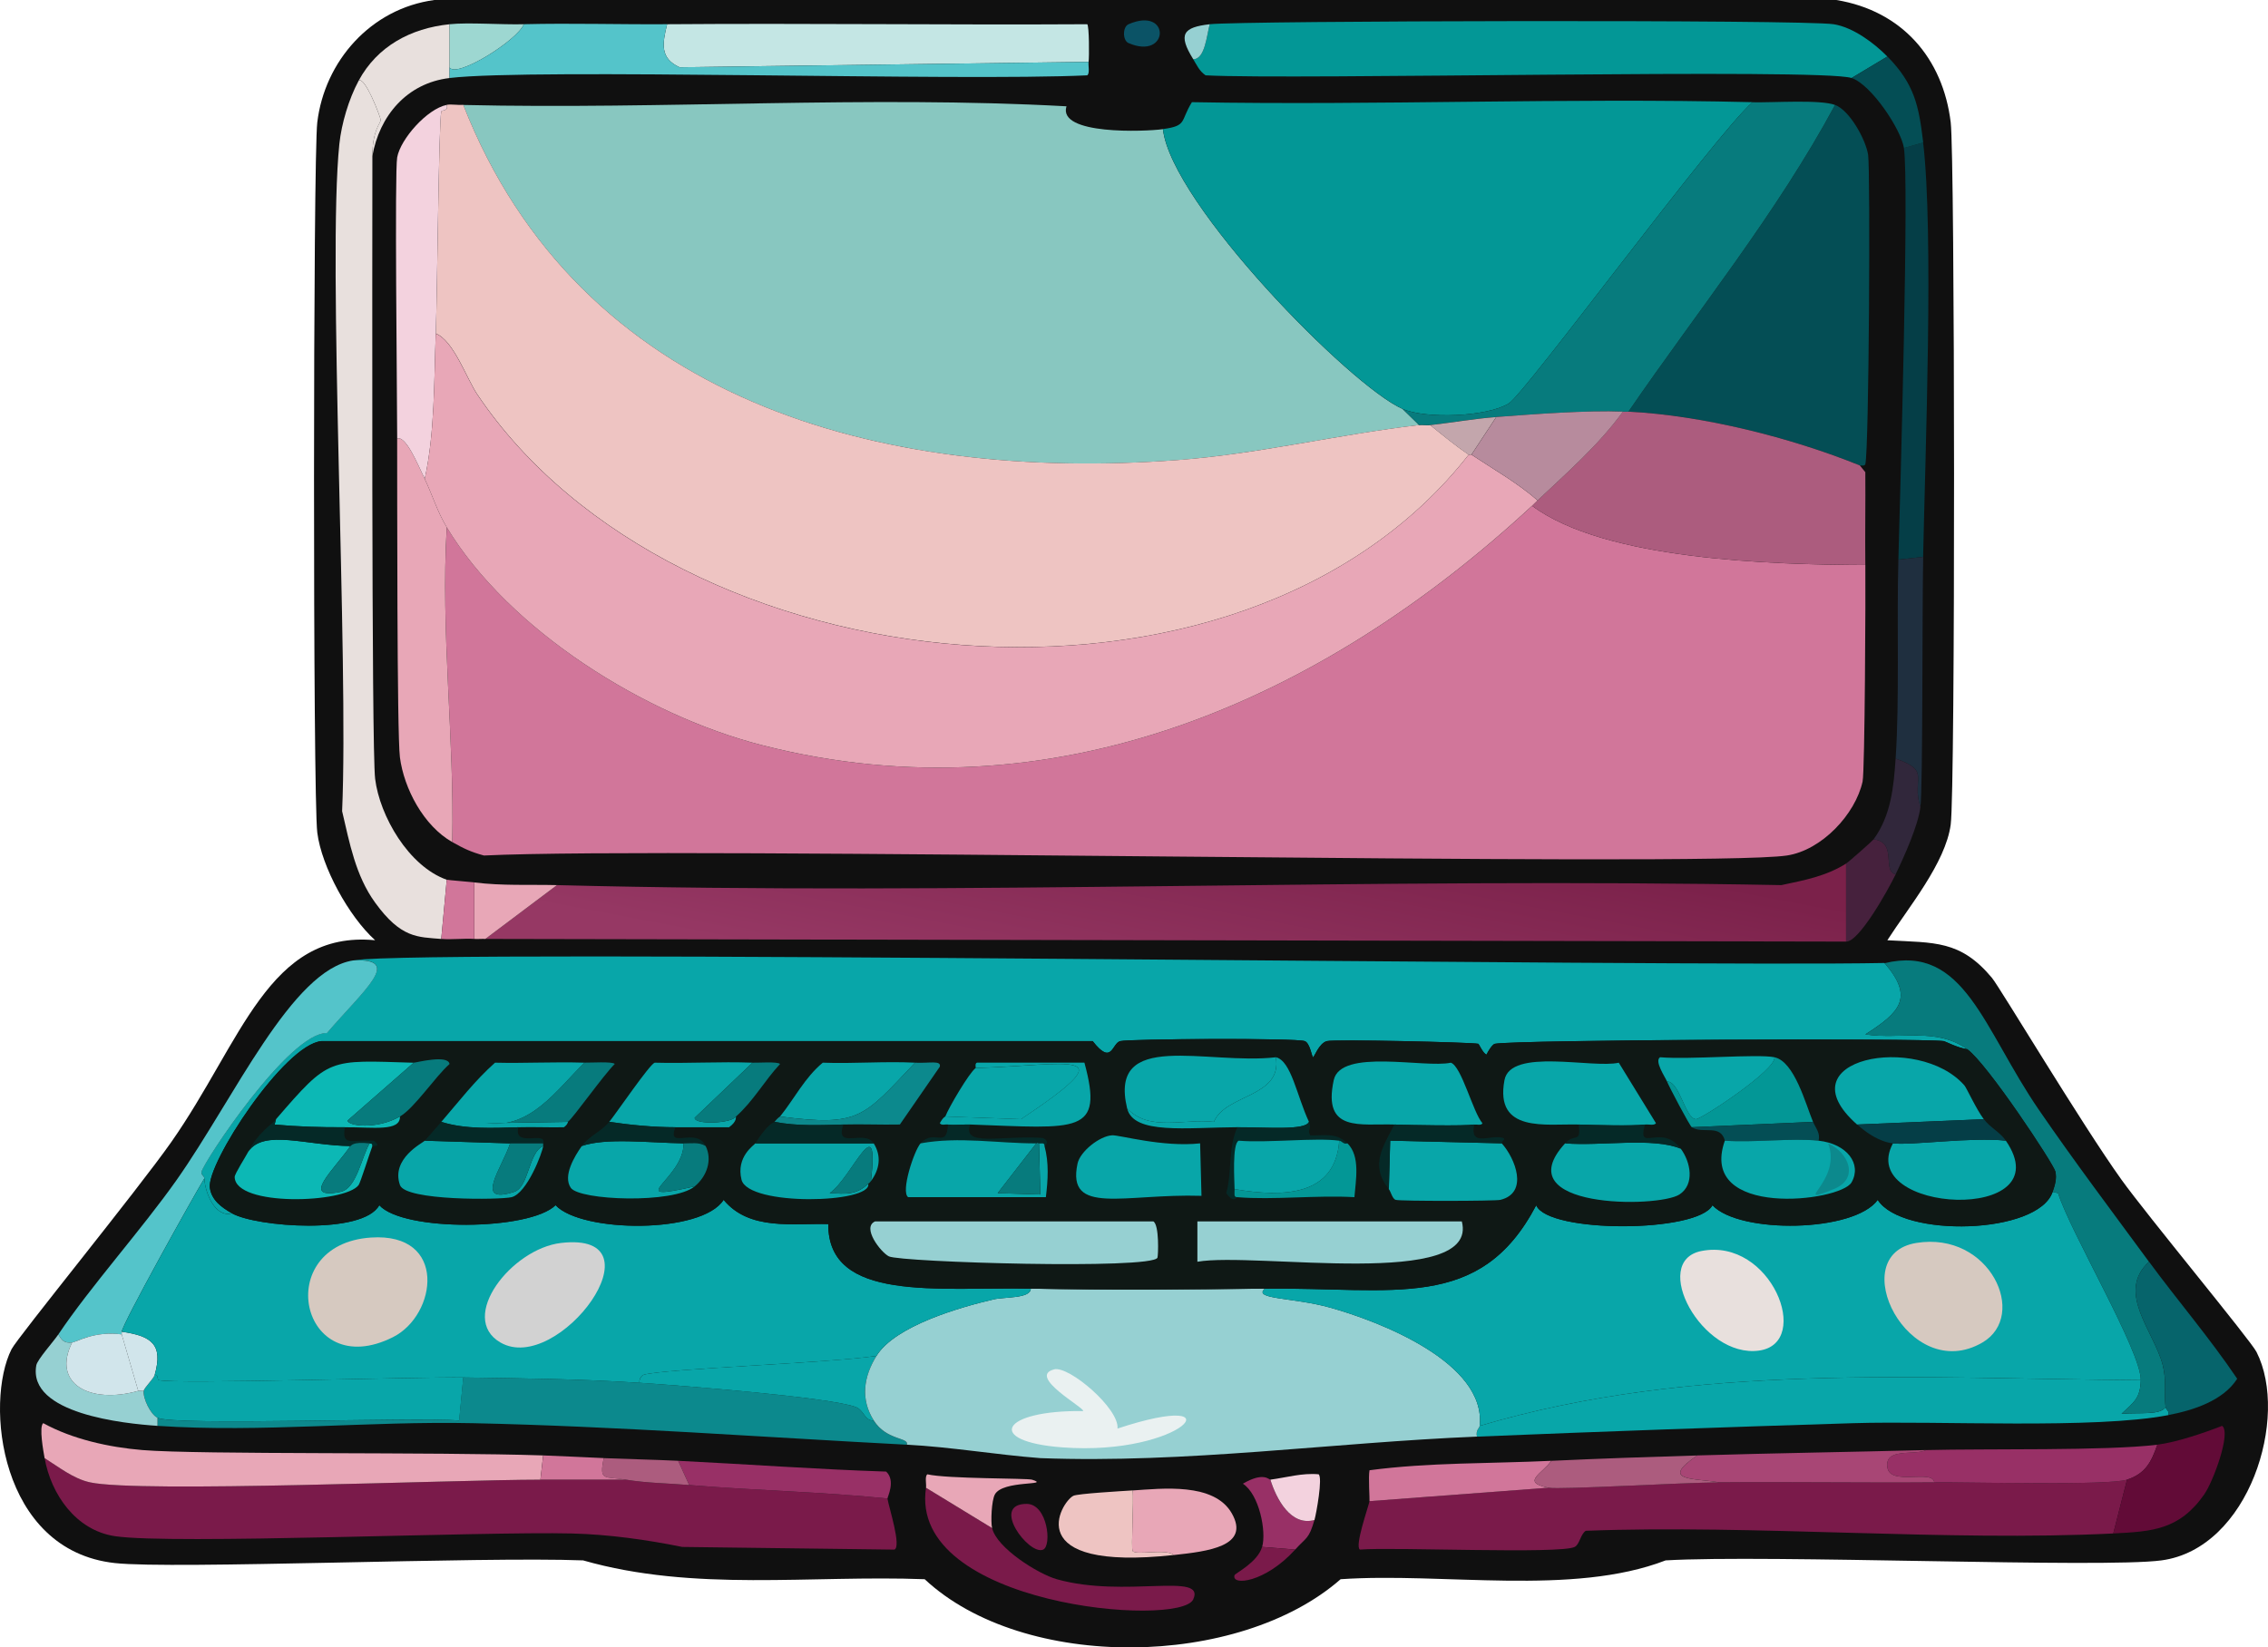 <?xml version="1.0" encoding="UTF-8"?>
<svg id="Layer_1" data-name="Layer 1" xmlns="http://www.w3.org/2000/svg" xmlns:xlink="http://www.w3.org/1999/xlink" viewBox="0 0 797.31 579.3">
  <defs>
    <style>
      .cls-1 {
        fill: url(#linear-gradient);
      }

      .cls-1, .cls-2, .cls-3, .cls-4, .cls-5, .cls-6, .cls-7, .cls-8, .cls-9, .cls-10, .cls-11, .cls-12, .cls-13, .cls-14, .cls-15, .cls-16, .cls-17, .cls-18, .cls-19, .cls-20, .cls-21, .cls-22, .cls-23, .cls-24, .cls-25, .cls-26, .cls-27, .cls-28, .cls-29, .cls-30, .cls-31, .cls-32, .cls-33, .cls-34, .cls-35, .cls-36, .cls-37 {
        stroke-width: 0px;
      }

      .cls-2 {
        fill: #f3d2de;
      }

      .cls-3 {
        fill: #620b37;
      }

      .cls-4 {
        fill: #46213d;
      }

      .cls-5 {
        fill: #7a1a4a;
      }

      .cls-6 {
        fill: #54c4ca;
      }

      .cls-7 {
        fill: #88c7c0;
      }

      .cls-8 {
        fill: #0c898d;
      }

      .cls-9 {
        fill: #0f1815;
      }

      .cls-10 {
        fill: #08a6a9;
      }

      .cls-11 {
        fill: #0cb8b5;
      }

      .cls-12 {
        fill: #101010;
      }

      .cls-13 {
        fill: #06646b;
      }

      .cls-14 {
        fill: #0b5366;
      }

      .cls-15 {
        fill: #077b7d;
      }

      .cls-16 {
        fill: #1f2f3f;
      }

      .cls-17 {
        fill: #c4e6e4;
      }

      .cls-18 {
        fill: #d1e5eb;
      }

      .cls-19 {
        fill: #d2d2d2;
      }

      .cls-20 {
        fill: #d1769a;
      }

      .cls-21 {
        fill: #d6c9c0;
      }

      .cls-22 {
        fill: #c3a6ac;
      }

      .cls-23 {
        fill: #a84675;
      }

      .cls-24 {
        fill: #ac5c7e;
      }

      .cls-25 {
        fill: #b78b9d;
      }

      .cls-26 {
        fill: #9dd7d1;
      }

      .cls-27 {
        fill: #31273b;
      }

      .cls-28 {
        fill: #96d0d2;
      }

      .cls-29 {
        fill: #983066;
      }

      .cls-30 {
        fill: #eec4c2;
      }

      .cls-31 {
        fill: #e8e0dd;
      }

      .cls-32 {
        fill: #eaf1f1;
      }

      .cls-33 {
        fill: #e8a7b7;
      }

      .cls-34 {
        fill: #052927;
      }

      .cls-35 {
        fill: #053e47;
      }

      .cls-36 {
        fill: #039796;
      }

      .cls-37 {
        fill: #044e55;
      }
    </style>
    <linearGradient id="linear-gradient" x1="420.22" y1="298.35" x2="404.41" y2="215.06" gradientTransform="translate(0 574.12) scale(1 -1)" gradientUnits="userSpaceOnUse">
      <stop offset="0" stop-color="#7b214a"/>
      <stop offset="1" stop-color="#963864"/>
    </linearGradient>
  </defs>
  <path class="cls-12" d="M152.69,0h492.89c23.15,3.82,37.47,20.55,40.19,43.04,1.48,12.26,1.65,234.67,0,246.92-1.82,13.52-14.9,29.17-22.28,40.68,16.59.93,25.68-.09,36.8,13.25,2.71,3.25,31.63,51.6,45.52,70.96,8.92,12.44,45.35,56.42,47.45,60.54,11.64,22.81-2.52,69.2-33.41,73.32-20.92,2.8-138.39-2.11-174.3,0-32.83,12.65-78.25,4.15-114.26,6.62-35.76,31.36-111.3,32.59-146.22,0-40.08-1.52-81.02,4.56-120.08-6.62-35.96-1.4-144.01,3.21-164.62.94C-.22,545.21-5.42,493.15,4.06,474.44c2.07-4.09,44.36-56.01,56.16-72.85,24.77-35.36,34.18-74.52,71.65-70.96-9.26-8.38-18.8-25.76-20.33-37.84-1.57-12.39-1.49-237.35,0-249.76C114.12,21.56,130.29,3.01,152.71,0h-.02Z"/>
  <g>
    <g>
      <path class="cls-1" d="M648.99,331.11l-478.36-.94,25.17-18.92c143.28,3.67,287.1-2.75,430.43,0,8.11-1.72,15.64-3.12,22.76-7.57v27.44h0Z"/>
      <path class="cls-36" d="M663.51,19.86l-12.59,7.57c-10.77-3.53-196.67.73-227.09-.94-2.24-1.52-3.04-3.54-4.36-5.67,4.19.03,4.72-8.5,5.81-12.3,10.9-1.25,208.5-1.69,219.33,0,6.79,1.06,14.21,6.59,18.88,11.35h.02Z"/>
      <path class="cls-31" d="M130.91,54.87c0,32.77-.36,208.14.97,219.01,1.6,13.05,11.77,30.75,25.17,35.48l-1.93,20.82c-8.31-.7-14.13-.2-23.24-12.77-6.9-9.5-9-21.06-11.61-32.16,2.35-53.47-5.21-193.79-.97-234.61.75-7.16,3.3-15.79,6.77-22.23,2.18-1.89,7.72,12.87,7.75,13.72.03,1.35-2.9,3.42-2.91,12.77v-.02Z"/>
      <path class="cls-35" d="M676.09,195.83l-8.72.94c.65-23.47,3.83-133.33,1.93-144.75l6.77-1.89c3.77,31.37.75,109.51,0,145.69h.02Z"/>
      <path class="cls-16" d="M676.09,195.83c-.39,18.95-.08,80.75-.97,87.98-3.33-10.11,4.03-12.65-8.72-17.03,1.4-20.26.36-47.91.97-70l8.72-.94Z"/>
      <path class="cls-31" d="M158.03,8.52v18.92c-15.08,1.78-24.69,13.43-27.12,27.44,0-9.35,2.94-11.41,2.91-12.77-.02-.85-5.57-15.6-7.75-13.72,6.54-12.12,18.31-18.46,31.96-19.86h0Z"/>
      <path class="cls-37" d="M663.51,19.86c9.54,9.73,11.04,17.28,12.59,30.28l-6.77,1.89c-1.12-6.77-11.63-22.39-18.4-24.59l12.59-7.57h-.02Z"/>
      <path class="cls-4" d="M666.41,307.46c-2.83,5.86-12.95,23.88-17.43,23.65v-27.44c1.01-.64,9.29-7.97,9.68-8.52,8.5.94,2.85,11.19,7.75,12.3h0Z"/>
      <path class="cls-27" d="M675.12,283.81c-.79,6.43-5.7,17.41-8.72,23.65-4.9-1.11.75-11.35-7.75-12.3,6.16-8.43,7.07-18.51,7.75-28.38,12.75,4.38,5.39,6.9,8.72,17.03Z"/>
      <path class="cls-26" d="M184.17,8.52c-2.41,5.82-24.02,19.25-26.15,15.13v-15.13c6.79-.7,18.03.2,26.15,0Z"/>
      <g>
        <path class="cls-33" d="M195.8,311.25l-25.17,18.92c-1.29-.06-2.58.08-3.88,0v-19.86c9.9,1.23,19.18.7,29.05.94Z"/>
        <path class="cls-20" d="M166.73,310.3v19.86c-3.83-.23-7.8.32-11.61,0l1.93-20.82c.45.17,8.09.75,9.68.94v.02Z"/>
      </g>
      <path class="cls-14" d="M396.73,8.52c14.98-6.48,14.34,12.85,0,6.62-2.12-.91-2.12-5.7,0-6.62Z"/>
      <g>
        <path class="cls-20" d="M655.76,198.66c.11,9.47-.16,72.44-.97,76.16-2.52,11.48-14.34,24.18-26.63,26.02-28.55,4.27-391-3.27-458.03,0-4.56-1.23-7.1-2.45-11.13-4.73.76-36.91-4.13-73.85-1.93-110.68,21.96,36.33,69.79,66.12,110.88,76.63,102.66,26.23,197.04-16.03,270.66-84.19,25.59,19.12,84.46,20.68,117.17,20.82l-.02-.03Z"/>
        <path class="cls-7" d="M408.82,45.41c2.93,26.19,65.88,90.34,84.25,98.4l5.81,5.67c-28.19,3.24-56.46,10.17-84.73,12.3-104.83,7.86-210.55-20.99-251.29-124.87,70.61,1.63,141.87-3.38,212.06.47-3.19,10.16,27.71,8.9,33.89,8.04l.02-.02Z"/>
        <path class="cls-30" d="M162.87,36.89c40.74,103.89,146.47,132.74,251.29,124.87,28.27-2.11,56.54-9.06,84.73-12.3,1.26-.15,2.62.14,3.88,0,4.41,3.54,8.86,7.27,13.56,10.4-80.31,102.78-278.81,82.79-348.61-21.29-3.67-5.47-8.25-18.84-14.52-21.29.54-15.12,1.04-74.09,1.93-78.05.16-.7,2.55.08,1.93-2.37,1.53-.3,3.92.17,5.81,0l.02.03Z"/>
        <path class="cls-36" d="M616.06,35.95c-13.75,12.21-79.83,102.4-85.69,105.95-7.75,4.71-29.13,5.46-37.28,1.89-18.37-8.05-81.32-72.19-84.25-98.4,8.59-1.19,5.99-2.68,10.17-9.46,65.63,1.19,131.46-1.6,197.06,0v.02Z"/>
        <path class="cls-37" d="M653.83,163.67c-24.22-9.81-55.18-17.6-81.34-18.92,24.47-35.68,52.18-69.8,72.63-107.85,5.21,1.93,10.82,12.35,11.61,17.5.83,5.38.33,103.51-.97,108.8-.17.7-1.28.49-1.93.47h-.02Z"/>
        <path class="cls-24" d="M572.48,144.75c26.15,1.32,57.11,9.11,81.34,18.92l1.93,2.37c.09,10.87-.12,21.76,0,32.64-32.72-.14-91.58-1.69-117.17-20.82.7-.64,1.29-1.28,1.93-1.89,10.52-9.9,21.5-19.51,30.01-31.22.64.03,1.29-.03,1.93,0h.03Z"/>
        <path class="cls-15" d="M645.11,36.89c-20.45,38.04-48.15,72.16-72.63,107.85-.64-.03-1.29.03-1.93,0-12.41-.53-31.76.93-44.55,1.89-7.91.59-15.43,1.96-23.24,2.84-1.26.14-2.62-.15-3.88,0l-5.81-5.67c8.16,3.57,29.53,2.81,37.28-1.89,5.87-3.56,71.96-93.74,85.69-105.95,7.21.18,23.72-1.03,29.05.94l.02-.02Z"/>
        <path class="cls-17" d="M382.69,21.76l-143.8,1.89c-6.97-3.19-6.04-8.36-4.36-15.13,49.22-.38,98.46.29,147.68,0,.7.49.73,11.57.48,13.25h0Z"/>
        <path class="cls-33" d="M149.31,168.4c2.72,5.69,4.39,11.48,7.75,17.03-2.18,36.83,2.71,73.77,1.93,110.68-10.07-5.7-16.98-18.83-18.4-29.81-1.06-8.24-.93-93.86-.97-112.11,3.08-1.06,7.32,9.26,9.68,14.19v.02Z"/>
        <path class="cls-6" d="M234.53,8.52c-1.68,6.77-2.62,11.95,4.36,15.13l143.8-1.89c-.19,1.23.51,4.05-.48,4.73-45.24,2.14-194.41-2.55-224.18.94v-3.79c2.13,4.12,23.74-9.31,26.15-15.13,16.75-.41,33.59.12,50.36,0h-.02Z"/>
        <path class="cls-2" d="M153.19,117.31c-.61,16.87-.33,35.08-3.88,51.08-2.37-4.93-6.6-15.27-9.68-14.19-.03-17.02-.93-93.7,0-98.87,1.17-6.46,10.51-17.05,17.43-18.45.61,2.43-1.77,1.66-1.93,2.37-.89,3.95-1.39,62.93-1.93,78.05h-.02Z"/>
        <path class="cls-28" d="M425.29,8.52c-1.09,3.8-1.63,12.33-5.81,12.3-5.5-8.84-3.52-11.22,5.81-12.3Z"/>
        <path class="cls-33" d="M516.31,159.88c.22.15.75-.15.97,0,7.81,5.19,16.19,9.9,23.24,16.09-.65.61-1.25,1.25-1.93,1.89-73.61,68.18-168,110.44-270.66,84.19-41.1-10.51-88.92-40.3-110.88-76.63-3.36-5.55-5.03-11.33-7.75-17.03,3.55-16,3.27-34.22,3.88-51.08,6.27,2.45,10.85,15.82,14.52,21.29,69.8,104.08,268.29,124.07,348.61,21.29h0Z"/>
        <path class="cls-22" d="M525.99,146.64l-8.72,13.25c-.22-.15-.75.15-.97,0-4.7-3.15-9.15-6.86-13.56-10.4,7.81-.87,15.33-2.24,23.24-2.84h0Z"/>
        <path class="cls-25" d="M570.55,144.75c-8.51,11.71-19.51,21.32-30.01,31.22-7.05-6.17-15.43-10.9-23.24-16.09l8.72-13.25c12.8-.97,32.13-2.42,44.55-1.89h-.02Z"/>
      </g>
    </g>
    <g>
      <path class="cls-10" d="M662.53,338.68c10.55,12.2,5.28,17.35-6.77,25.06,12.42,1.87,24.83-2.59,35.83,5.2-3.33-.43-7.8-2.78-8.23-2.84-7.81-1.09-150.09-.49-157.85.94-.86.15-2.52,2.81-2.91,3.79-1.15-.21-2.66-3.74-2.91-3.79-2.6-.55-50.7-1.64-53.25-.94-2.77.76-4.47,5.76-4.84,5.67-.4-.11-1.06-4.97-2.91-5.67-3.02-1.16-61.74-.81-64.88,0-2.97.76-2.83,8.79-9.68,0H112.98c-13.06,1.23-40.35,42.98-39.21,51.55.58,4.41,4.14,6.95,7.75,8.99-5.74,1.7-9.48-7.07-9.68-12.3-.03-.96-1.21-1.06-.97-2.37.62-3.25,30.82-49.03,44.05-48.73,13.01-15.18,27.04-26.42,9.2-25.55,26.6-4.06,466.42,2.42,538.4.94v.05Z"/>
      <path class="cls-10" d="M752.6,485.32c-.16,6.34-2.35,7.7-6.77,11.83,6.44-.5,13.64.56,15.49-2.37.11,1,1.43,1.37.97,2.84-26.23,5.02-80.6,1.92-110.88,2.84-44.02,1.35-88.19,2.92-132.18,4.73-.5-2.31.89-2.98.97-3.79,75.5-22.43,154.56-16.56,232.41-16.09Z"/>
      <path class="cls-8" d="M224.84,486.26c13.89.91,66.78,5.03,76.01,8.52,2.9,1.09,3.07,4.91,6.29,4.73,4.5,7.1,12.55,5.92,11.61,8.52-50.75-2.65-101.71-6.48-152.52-7.57-36.66-.79-74.24,3.38-110.88.94v-2.84c6.01,2.87,90.05-.26,106.04.94l1.45-15.13c21.26.32,40.64.5,61.97,1.89l.03.02Z"/>
      <path class="cls-15" d="M755.49,443.69c-11.78,10.77,1.85,24.56,4.84,36.42,1.37,5.46.42,9.95.97,14.66-1.85,2.94-9.04,1.86-15.49,2.37,4.44-4.12,6.62-5.47,6.77-11.83.25-9.99-24.89-52.27-29.05-65.74l-1.93-.47c.81-2.39,1.49-4.56.97-7.1-.54-2.59-24.07-38.14-30.99-43.04-11.01-7.8-23.4-3.33-35.83-5.2,12.05-7.71,17.33-12.88,6.77-25.06,28.08-6.78,34.65,23.01,54.23,51.55,12.47,18.17,25.68,35.69,38.73,53.46l.02-.02Z"/>
      <path class="cls-6" d="M71.84,414.37c-4.27,7.09-28.7,50.9-29.05,53.93-.03.3.03.64,0,.94-9.7-1.28-15.71,2.65-17.43,2.84-2.93.32-3.66-.9-4.84-2.84,11.22-16.76,29.36-36.96,41.64-54.4,20.16-28.65,40.43-73.82,61.97-77.1,17.84-.87,3.81,10.36-9.2,25.55-13.25-.32-43.43,45.47-44.05,48.73-.25,1.29.93,1.41.97,2.37v-.02Z"/>
      <path class="cls-13" d="M755.49,443.69c10.17,13.82,21.4,26.9,30.99,41.15-4.93,7.73-15.5,11.1-24.21,12.77.47-1.48-.86-1.82-.97-2.84-.54-4.73.4-9.22-.97-14.66-2.99-11.86-16.63-25.66-4.84-36.42h-.02Z"/>
      <g>
        <path class="cls-5" d="M747.76,520.32l-4.84,18.92c-58.13,2.9-126.07-3.18-185.45-.94-1.88,1.25-2.13,4.76-3.88,5.67-4.93,2.6-63.67-.02-75.53.94-1.88-1.29,2.9-14.68,3.39-17.03l62.94-4.73c3.81.73,46.42-1.78,60.04-1.89,25.17-.21,50.36.2,75.53,0,12.19-.11,61.27,1.19,67.78-.94h.02Z"/>
        <path class="cls-29" d="M758.41,508.02c-2.09,6.05-4.14,10.17-10.65,12.3-6.51,2.13-55.59.85-67.78.94-.5-4.68-15.43,1.35-16.47-5.2-1.14-7.18,9.7-4.14,13.56-6.14,21.45-.56,63.29.33,81.34-1.89v-.02Z"/>
        <path class="cls-3" d="M742.92,539.24l4.84-18.92c6.51-2.13,8.56-6.25,10.65-12.3,6.6-.82,16.38-4.11,22.76-6.62,3.27,2.28-3.08,19.53-6.29,24.12-8.73,12.5-18.35,13.03-31.96,13.72h0Z"/>
        <path class="cls-23" d="M677.07,509.92c-3.86,2.01-14.69-1.03-13.56,6.14,1.04,6.55,15.96.52,16.47,5.2-25.17.2-50.36-.21-75.53,0-9.28-1.51-21.11-.41-7.75-9.46,26.84-.81,53.56-1.19,80.37-1.89Z"/>
        <path class="cls-20" d="M545.36,513.69c-3.11,4.55-10.91,7.57-.97,9.46l-62.94,4.73c.11-.53-.47-8.59,0-10.87,20.87-2.78,42.65-2.31,63.92-3.32h-.02Z"/>
        <path class="cls-24" d="M596.68,511.81c-13.36,9.05-1.53,7.95,7.75,9.46-13.62.11-56.21,2.62-60.04,1.89-9.93-1.89-2.15-4.91.97-9.46,17.14-.81,34.18-1.37,51.32-1.89Z"/>
      </g>
      <g>
        <path class="cls-5" d="M189.97,520.32h30.01c7.32,1.22,14.85,1.28,22.28,1.89,23.21,1.93,46.54,2.37,69.72,4.73.47,3.04,5.03,16.97,2.43,17.98l-74.56-.94c-12.56-2.55-25.93-4.41-38.73-4.73-31.88-.79-140.68,3.97-160.74.94-13.75-2.07-22.45-14.78-24.69-27.44,4.93,3.09,10.12,7.22,15.97,8.52,17.2,3.77,127.49-.94,158.33-.94h-.02Z"/>
        <path class="cls-33" d="M190.95,511.81l-.97,8.52c-30.84,0-141.11,4.71-158.33.94-5.87-1.28-11.04-5.43-15.97-8.52-.4-2.27-2.04-11.1-.48-12.3,10.23,5.64,23.19,8.5,34.85,9.46,20.17,1.66,103.3.62,140.89,1.89v.02Z"/>
        <path class="cls-29" d="M312,526.94c-23.18-2.36-46.51-2.8-69.72-4.73l-3.88-8.52c24.38,1.2,48.72,3,73.12,3.79,3.47,3.22.4,8.99.48,9.46Z"/>
        <path class="cls-24" d="M238.4,513.69l3.88,8.52c-7.43-.62-14.96-.68-22.28-1.89-7.53-1.25-9.45.75-7.75-7.57,8.69.36,17.47.52,26.15.94Z"/>
        <path class="cls-20" d="M212.25,512.75c-1.7,8.3.22,6.31,7.75,7.57h-30.01l.97-8.52c7.08.24,14.21.65,21.31.94h-.02Z"/>
      </g>
      <path class="cls-10" d="M308.12,476.8c-4.51,7.3-5.71,15.22-.97,22.71-3.22.18-3.39-3.63-6.29-4.73-9.23-3.48-62.13-7.6-76.01-8.52-.31-1.02.64-2.6,1.45-2.84,7.5-2.14,65.3-4.11,81.82-6.62h0Z"/>
      <g>
        <g>
          <path class="cls-5" d="M348.78,537.36c1.57,6.9,16.02,16.07,22.76,17.98,23.83,6.72,52.51-2.72,47.93,7.1-4.67,10.02-100.25,2.3-93.93-39.27l23.24,14.19h0Z"/>
          <g>
            <path class="cls-33" d="M412.7,546.82c-2.83-2.4-13.33.24-14.52-1.41-.62-.87.47-17.96,0-21.29,10.27-.67,28.64-2.89,34.85,8.04,6.62,11.62-8.44,13.37-20.33,14.66Z"/>
            <path class="cls-30" d="M398.18,524.11c.47,3.33-.62,20.42,0,21.29,1.21,1.67,11.69-.97,14.52,1.41-54.53,5.95-39.73-18.68-35.35-20.82,1.57-.76,16.81-1.63,20.81-1.89h.02Z"/>
          </g>
          <path class="cls-33" d="M348.78,537.36l-23.24-14.19c.19-1.23-.51-4.03.48-4.73,6.93,1.63,35.04,1.34,36.8,1.89,6.96,2.19-10.32.05-13.08,5.2-1.17,2.17-1.48,9.55-.97,11.83Z"/>
          <path class="cls-29" d="M446.59,520.32c2.05,6.68,7.16,16.5,15.49,14.19-1.96,6.81-2.79,5.99-6.77,10.4l-11.61-.94c1.56-5.41-1.01-18.49-6.77-22.23,7.38-4.3,9.17-1.35,9.68-1.41h-.02Z"/>
          <path class="cls-2" d="M462.09,534.51c-8.34,2.3-13.43-7.51-15.49-14.19,5.64-.75,11.16-2.42,16.95-1.89,1.51,1.05-.81,13.82-1.45,16.09l-.02-.02Z"/>
          <path class="cls-5" d="M360.9,528.84c7.38,0,8.95,14.71,5.81,16.09-4.9,2.14-18.74-16.09-5.81-16.09Z"/>
          <path class="cls-5" d="M455.31,544.92c-10.57,11.66-22.52,12.84-21.31,8.99.22-.67,8.13-4.52,9.68-9.93l11.61.94h.02Z"/>
        </g>
        <g>
          <path class="cls-28" d="M444.66,453.15c-4.36,3.8,9.88,3.06,22.76,6.62,17.4,4.82,55.11,19.34,52.77,41.62-.08.81-1.46,1.48-.97,3.79-51.17,2.11-102.16,9.5-153.49,7.57-15.66-1.2-31.29-3.91-46.96-4.73.92-2.6-7.13-1.41-11.61-8.52-4.73-7.48-3.55-15.41.97-22.71,6.55-10.58,29.34-17.11,41.16-19.86,3.91-.91,13.03-.23,13.08-3.79,27.34.53,54.97.33,82.32,0h-.02Z"/>
          <path class="cls-32" d="M370.58,481.53c5.2-1.32,22.96,13.78,22.28,20.82,43.17-14.27,23.3,9.81-19.36,6.62-27.37-2.04-21.75-13.14,7.27-12.77.81-1.02-19.85-12.21-10.17-14.66h-.02Z"/>
        </g>
      </g>
      <path class="cls-10" d="M162.87,484.37l-1.45,15.13c-15.99-1.22-100.02,1.93-106.04-.94-2.48-1.19-5.17-6.89-4.84-9.46.14-1.11,3.46-4.2,3.88-5.67,1.42-.12.65,1.66,1.45,1.89,5.14,1.48,91.58-1.19,107.01-.94h0Z"/>
      <g>
        <path class="cls-28" d="M25.36,472.07c-7.25,14.52,6.23,21.81,23.24,17.03.5-.14,1.31.08,1.93,0-.33,2.57,2.37,8.27,4.84,9.46v2.84c-11.66-.78-45.7-4.23-42.61-21.29.37-2.04,6.04-8.32,7.75-10.87,1.18,1.95,1.91,3.16,4.84,2.84v-.02Z"/>
        <path class="cls-18" d="M42.79,469.24l5.81,19.86c-17.01,4.79-30.5-2.51-23.24-17.03,1.73-.18,7.74-4.12,17.43-2.84v.02Z"/>
        <path class="cls-18" d="M54.4,483.43c-.42,1.48-3.74,4.56-3.88,5.67-.62.08-1.45-.14-1.93,0l-5.81-19.86c.03-.32-.03-.64,0-.94,10.43,1.48,14.65,4.41,11.61,15.13Z"/>
      </g>
      <g>
        <path class="cls-10" d="M81.52,426.66c8.55,4.84,46.03,7.68,51.81-2.84,8.48,9.35,52.82,8.97,61.97,0,9.15,9.75,51.43,10.14,59.08-1.89,9.04,10.93,24.27,8.18,36.8,8.52-.19,27.6,38.68,22.07,71.17,22.71-.05,3.54-9.17,2.87-13.08,3.79-11.82,2.75-34.6,9.29-41.16,19.86-16.52,2.52-74.32,4.47-81.82,6.62-.83.23-1.76,1.81-1.45,2.84-21.34-1.4-40.71-1.57-61.97-1.89-15.41-.23-101.87,2.42-107.01.94-.81-.23-.03-2.02-1.45-1.89,3.04-10.72-1.2-13.66-11.61-15.13.34-3.03,24.78-46.84,29.05-53.93.2,5.23,3.94,13.99,9.68,12.3l-.02-.02Z"/>
        <path class="cls-21" d="M130.43,435.18c27.02-1.81,23.18,27.24,7.75,35.01-32.66,16.44-43.15-32.64-7.75-35.01Z"/>
        <path class="cls-19" d="M197.24,437.08c36.58-4.24-.98,46.78-21.31,35.01-15.04-8.73,3.91-32.99,21.31-35.01Z"/>
      </g>
      <g>
        <path class="cls-10" d="M752.6,485.32c-77.85-.49-156.91-6.34-232.41,16.09,2.33-22.28-35.37-36.8-52.77-41.62-12.86-3.57-27.12-2.83-22.76-6.62,45.25-.56,75.64,8.35,95.38-29.32,4.16,9.89,56.76,9.75,61.97,0,9.56,10.16,49.8,9.55,58.09-1.89,8.61,13.41,56.4,12.21,61.49-2.84l1.93.47c4.16,13.49,29.31,55.77,29.05,65.74l.03-.02Z"/>
        <path class="cls-21" d="M673.68,437.08c25.84-4.2,39.49,25.52,23.24,35.01-25.98,15.16-48.86-30.84-23.24-35.01Z"/>
        <path class="cls-31" d="M598.15,439.91c24.49-4.78,39.1,32.32,20.33,35.01-20.21,2.89-38.54-31.45-20.33-35.01Z"/>
      </g>
      <g>
        <path class="cls-9" d="M691.59,368.96c6.93,4.91,30.45,40.45,30.99,43.04.53,2.54-.16,4.71-.97,7.1-5.09,15.06-52.88,16.24-61.49,2.84-8.31,11.45-48.54,12.04-58.09,1.89-5.21,9.75-57.83,9.89-61.97,0-19.74,37.67-50.12,28.77-95.38,29.32-27.35.33-54.97.53-82.32,0-32.49-.64-71.37,4.91-71.17-22.71-12.53-.33-27.74,2.42-36.8-8.52-7.63,12.04-49.92,11.63-59.08,1.89-9.17,8.97-53.49,9.35-61.97,0-5.78,10.52-43.26,7.68-51.81,2.84-3.61-2.04-7.16-4.58-7.75-8.99-1.14-8.58,26.17-50.32,39.21-51.55h271.14c6.85,8.79,6.71.76,9.68,0,3.14-.81,61.86-1.16,64.88,0,1.84.7,2.49,5.58,2.91,5.67.37.09,2.07-4.91,4.84-5.67,2.57-.7,50.65.4,53.25.94.23.05,1.76,3.57,2.91,3.79.37-.96,2.04-3.62,2.91-3.79,7.75-1.43,150.03-2.04,157.85-.94.44.06,4.89,2.42,8.23,2.84h-.03Z"/>
        <g>
          <path class="cls-28" d="M307.64,429.5h97.81c2.16,1.25,1.71,12.18,1.45,12.77-1.93,4.23-90.18,1.61-94.41-.47-2.8-1.37-9.67-10.2-4.84-12.3Z"/>
          <path class="cls-28" d="M420.94,429.5h92.96c6.27,24.14-72.65,10.66-92.96,14.19v-14.19Z"/>
          <path class="cls-10" d="M518.26,395.44c-3.69.56-21.81.2-28.08,0-11.91-.38-25.3,2.9-21.31-15.6,2.43-11.3,31.99-4.14,41.16-6.14,3.78,1.19,7.8,17.52,11.13,21.29-.39.88-2.05.35-2.91.47l.02-.02Z"/>
          <path class="cls-10" d="M578.28,395.44c-4.9.55-17.15.18-23.24,0-11.46-.33-29.64,3.13-26.15-15.6,2.13-11.47,30.95-4.03,40.19-6.14l13.08,21.29c-.75.91-2.38.3-3.88.47v-.02Z"/>
          <path class="cls-10" d="M697.4,393.55l-44.55,1.89c-26.34-23.22,21.56-32.32,37.76-13.72.7.79,4.11,8.27,6.77,11.83h.02Z"/>
          <path class="cls-10" d="M527.94,402.07c4.7,5.2,9.59,17.38-.48,19.86-1.79.44-35.02.5-36.8,0-1.21-.35-1.68-2.87-2.43-3.79l.48-17.03,39.21.94.02.02Z"/>
          <path class="cls-10" d="M590.88,403.95c3.44,4.64,5,12.53-.48,16.09-7.44,4.84-61.33,5.05-40.19-17.98,12.64,1.03,30.84-2.24,40.68,1.89h0Z"/>
          <path class="cls-10" d="M390.91,399.22c2.6-.15,17.81,4.27,30.99,2.84l.48,18.45c-27.09-.85-47.53,7.15-43.57-11.35.92-4.29,7.77-9.67,12.11-9.93l-.02-.02Z"/>
          <path class="cls-10" d="M705.15,401.12c20.17,29.41-52.99,25.67-39.69.94,6.37.78,27.76-2.3,39.69-.94Z"/>
          <path class="cls-10" d="M307.16,402.07c2.76,4.46,2.09,9.08-.97,13.25,3.02-26.67-6.51-1.34-14.52,4.26,5.51.24,9.26.81,13.56-3.32,1.46,6.92-42.19,8.03-44.55-1.41-2.02-8.08,4.45-12.17,4.84-12.77h41.64Z"/>
          <path class="cls-10" d="M264.54,373.69l-20.33,19.39c-.05,2.51,13.09,2.01,14.52-.47-.17.15.59,1.58-2.43,3.79h-18.88c-7.63,0-15.69-.78-23.24-1.89,2.55-3.15,14.17-20.23,15.97-20.82,11.44.32,22.95-.43,34.37,0h.02Z"/>
          <path class="cls-10" d="M205.48,373.69c-9.96,9.73-19.05,23.54-34.85,21.29l29.05-.47c-.09.06-.02.87-1.45,1.89-5.32.11-10.66-.15-15.97,0-9.03.24-18.52.81-27.12-1.89,6.12-7.1,11.82-14.54,18.88-20.82,10.48.26,21-.35,31.48,0h-.02Z"/>
          <path class="cls-11" d="M145.44,373.69l-23.24,20.33c-.03,1.9,10.18,3.32,18.4-1.41.2,5.41-9.53,3.71-19.36,3.79-8.34.06-16.39-.2-24.69-.94l.48-1.89c18.93-21.9,18.21-20.77,48.41-19.86v-.02Z"/>
          <path class="cls-10" d="M240.33,402.07c.03,12.87-22.23,21.02,3.88,15.13-7.57,6.19-40.58,4.94-43.57.47-2.82-4.18,1.31-11.01,3.88-14.66,8.45-2.98,23.43-1.17,35.83-.94h-.02Z"/>
          <path class="cls-10" d="M179.33,402.07c-2.83,8.65-13.01,21.75,1.45,17.03,5.21-1.7,4.98-13.93,10.17-16.09-.26,2.3-5.67,16.64-11.13,17.98-3.8.94-37.25,1.34-39.21-4.26-3.28-9.35,8.09-14.87,8.72-15.6l30.01.94h0Z"/>
          <path class="cls-11" d="M123.16,403.01c-5.64,8.26-17.93,19.06-3.39,16.09,5.6-1.16,7.36-12.38,10.17-17.03.73.08,1.07.12.97.94-1.06,2.83-4.22,12.88-4.84,13.72-4.79,6.43-43.37,7.71-43.57-2.84-.02-1.08,3.81-7.03,4.84-8.99,5.43-7.91,20.69-2.02,35.83-1.89h0Z"/>
          <path class="cls-10" d="M321.68,373.69c-18.23,19.19-19.41,22.57-47.45,18.92,5-6.2,8.67-13.67,15.01-18.92,10.77.41,21.68-.55,32.44,0Z"/>
          <path class="cls-36" d="M637.36,394.49l-42.61,1.89c-.76-.52-7.94-14.14-8.72-16.09,4.48-.05,6.35,13.03,10.17,13.25,1.79.11,28.35-17.37,27.6-21.76,7.02,1.46,10.97,16.46,13.56,22.71v.02Z"/>
          <path class="cls-10" d="M623.8,371.79c.75,4.4-25.79,21.85-27.6,21.76-3.83-.21-5.68-13.29-10.17-13.25-.59-1.48-4.55-7.19-2.43-8.52,10.23.9,34.32-1.22,40.19,0h0Z"/>
          <g>
            <path class="cls-10" d="M448.54,371.79c2.33,14.16-17.73,12.88-21.79,22.71-10.37-1.23-22.71,3.59-30.51-4.73-6.69-27.95,27.96-15.18,52.29-17.98h.02Z"/>
            <path class="cls-10" d="M460.15,394.49c-1.21,3.1-15.02,1.86-25.17,1.89-17.78.08-36.5,2.71-38.73-6.62,7.8,8.32,20.13,3.5,30.51,4.73,4.05-9.82,24.11-8.55,21.79-22.71,5.4,1.28,7.35,13.63,11.61,22.71h-.02Z"/>
          </g>
          <g>
            <path class="cls-10" d="M332.33,392.61c1.18-3.12,8.37-15.36,10.65-17.03,32.88-.94,53.99-7.42,15.97,17.98l-26.63-.94h.02Z"/>
            <path class="cls-10" d="M341.05,395.44c-2.48-.09-5.6.32-7.75,0-1.07-.15-2.29.43-2.91-.47,1.23-2.24,1.88-2.22,1.93-2.37l26.63.94c38.01-25.4,16.91-18.92-15.97-17.98.16-.11-.4-1.58.48-1.89h37.76c6.91,25.38-2.13,23.12-40.19,21.76h.02Z"/>
          </g>
          <path class="cls-8" d="M296.5,395.44c-7.91.21-16.39.62-24.21-.94,1.11-1.44,1.85-1.79,1.93-1.89,28.04,3.65,29.22.26,47.45-18.92,5.09.26,9.28-.93,8.72,1.41l-14.04,20.33c-6.62.14-13.25-.18-19.85,0h0Z"/>
          <path class="cls-15" d="M140.6,392.61c-8.22,4.73-18.43,3.32-18.4,1.41l23.24-20.33c.72.02,12.1-2.98,12.59.47-5.11,4.53-12.36,15.53-17.43,18.45h0Z"/>
          <path class="cls-15" d="M199.67,394.49l-29.05.47c15.82,2.25,24.89-11.56,34.85-21.29,1.95.06,9.93-.47,10.65.47-3.99,3.92-14.73,19.15-16.47,20.33l.02.02Z"/>
          <path class="cls-35" d="M705.15,401.12c-11.96-1.35-33.33,1.73-39.69.94-4.81-.59-9.15-3.6-12.59-6.62l44.55-1.89c2.24,3,5.65,4.52,7.75,7.57l-.02-.02Z"/>
          <path class="cls-15" d="M258.73,392.61c-1.45,2.48-14.57,2.98-14.52.47l20.33-19.39c1.85.08,8.95-.47,9.68.47-5.46,5.86-9.42,13.11-15.49,18.45h0Z"/>
          <path class="cls-34" d="M518.26,395.44c-1.71,8.2,5.9,3.28,10.17,4.73,1.21.41-.92,1.41-.48,1.89l-39.21-.94-.48,17.03c-6.82-8.36-2.02-14.93,1.93-22.71,6.27.2,24.39.56,28.08,0Z"/>
          <path class="cls-34" d="M272.29,394.49c7.81,1.57,16.3,1.16,24.21.94-3.21,9.11,7.52,1.55,10.65,6.62h-41.64c4.7-7.39,6.48-7.16,6.77-7.57l.02.02Z"/>
          <path class="cls-34" d="M182.24,396.4c-1.88,7.39,10.04,1.08,8.72,5.67h-11.61l-30.01-.94c1.93-2.27,3.89-4.4,5.81-6.62,8.59,2.69,18.09,2.14,27.12,1.89h-.02Z"/>
          <path class="cls-37" d="M639.3,401.12c-9.12-1-22.98.75-32.92,0-1.53-5.99-7.92-2.24-11.61-4.73l42.61-1.89c.92,2.22,2.63,3.89,1.93,6.62h0Z"/>
          <path class="cls-34" d="M214.2,394.49c7.53,1.11,15.61,1.89,23.24,1.89-3.19,8.2,7.24-.36,10.65,6.62-2.4-1.51-5.12-.9-7.75-.94-12.41-.21-27.38-2.04-35.83.94,2.3-3.27,7.07-5.29,9.68-8.52l.02.02Z"/>
          <path class="cls-34" d="M97.02,393.55l-.48,1.89c8.31.75,16.36,1,24.69.94-1.11,6.78,2.04,4.4,10.17,4.73,3.08,2.48-.42,1.7-.48,1.89.11-.82-.23-.87-.97-.94-6.26-.71-6.43.94-6.77.94-15.13-.14-30.4-6.01-35.83,1.89,3.63-6.84,7.24-8.52,9.68-11.35v.02Z"/>
          <path class="cls-34" d="M578.28,395.44c-2.93,10.23,5.78-.67,12.59,8.52-9.82-4.12-28.04-.85-40.68-1.89,3.52-3.83,5.57.24,4.84-6.62,6.09.18,18.34.55,23.24,0v-.02Z"/>
          <path class="cls-34" d="M473.71,402.07c-1.46.46-1.85-.81-2.91-.94-8.34-1.13-25.2.84-35.35,0-2.35,1.02-1.51,14.23-1.45,17.03.03,1.49-.42,2.9.97,2.84-.2-.02-1.14,2.34-3.88-1.41,2.15-7.97.53-15.6,3.88-23.18,10.15-.05,23.96,1.2,25.17-1.89,1.2,2.55-.76,2.57.48,4.73,5.18.14,9.11-1.09,13.08,2.84l.02-.03Z"/>
          <path class="cls-15" d="M190.95,402.07c-.03.32.03.64,0,.94-5.2,2.14-4.95,14.39-10.17,16.09-14.46,4.71-4.3-8.38-1.45-17.03h11.61Z"/>
          <path class="cls-15" d="M248.08,403.01c2.43,4.96.37,10.71-3.88,14.19-26.11,5.89-3.84-2.28-3.88-15.13,2.63.05,5.34-.56,7.75.94h0Z"/>
          <path class="cls-15" d="M306.18,415.31c-.62.87-.79.78-.97.94-4.3,4.12-8.03,3.56-13.56,3.32,8.02-5.6,17.54-30.93,14.52-4.26Z"/>
          <path class="cls-34" d="M341.05,395.44c-2.82,8,10.83,3.71,25.65,4.73,2.71,1.54.45,2.69.48,2.84.05-1.46-1.29-.73-1.93-.94-1.4-.47-.26,0-.97,0-13.54.03-27.15-2.49-40.68,0,4.86-5.41,9.15,2.24,9.68-6.62,2.15.32,5.26-.09,7.75,0v-.02Z"/>
          <g>
            <path class="cls-10" d="M364.29,402.07l-13.56,17.5,15.01.47-.48-17.98c.64.21,1.99-.5,1.93.94,1.62,5.9,1.21,12,.48,17.98h-48.41c-2.69-1.87,2.09-16.38,4.36-18.92,13.53-2.49,27.13.03,40.68,0h0Z"/>
            <path class="cls-15" d="M365.25,402.07l.48,17.98-15.01-.47,13.56-17.5c.7,0-.44-.47.97,0Z"/>
          </g>
          <g>
            <path class="cls-10" d="M639.3,401.12c10.06,1.11,15.3,8.21,11.61,14.66-3.91,6.86-54.19,12.79-44.55-14.66,9.95.75,23.8-1,32.92,0h.02Z"/>
            <path class="cls-8" d="M642.68,402.07c7.27,3.24,11.07,12.47,1.93,16.09-15.63,6.19,3.18-2.54-1.93-16.09Z"/>
          </g>
          <path class="cls-15" d="M129.95,402.07c-2.8,4.65-4.56,15.88-10.17,17.03-14.54,2.98-2.24-7.83,3.39-16.09.34,0,.51-1.66,6.77-.94h0Z"/>
          <g>
            <path class="cls-36" d="M473.71,402.07c4.58,4.55,2.9,12.93,2.43,18.92-12.9-.79-28.75,1.06-41.16,0-1.39.06-.93-1.35-.97-2.84,17.37,3.03,35.43,2.34,36.8-17.03,1.04.14,1.45,1.4,2.91.94l-.02.02Z"/>
            <path class="cls-10" d="M470.81,401.12c-1.35,19.36-19.43,20.04-36.8,17.03-.05-2.8-.9-16.01,1.45-17.03,10.15.84,27.01-1.13,35.35,0Z"/>
          </g>
        </g>
      </g>
    </g>
  </g>
</svg>